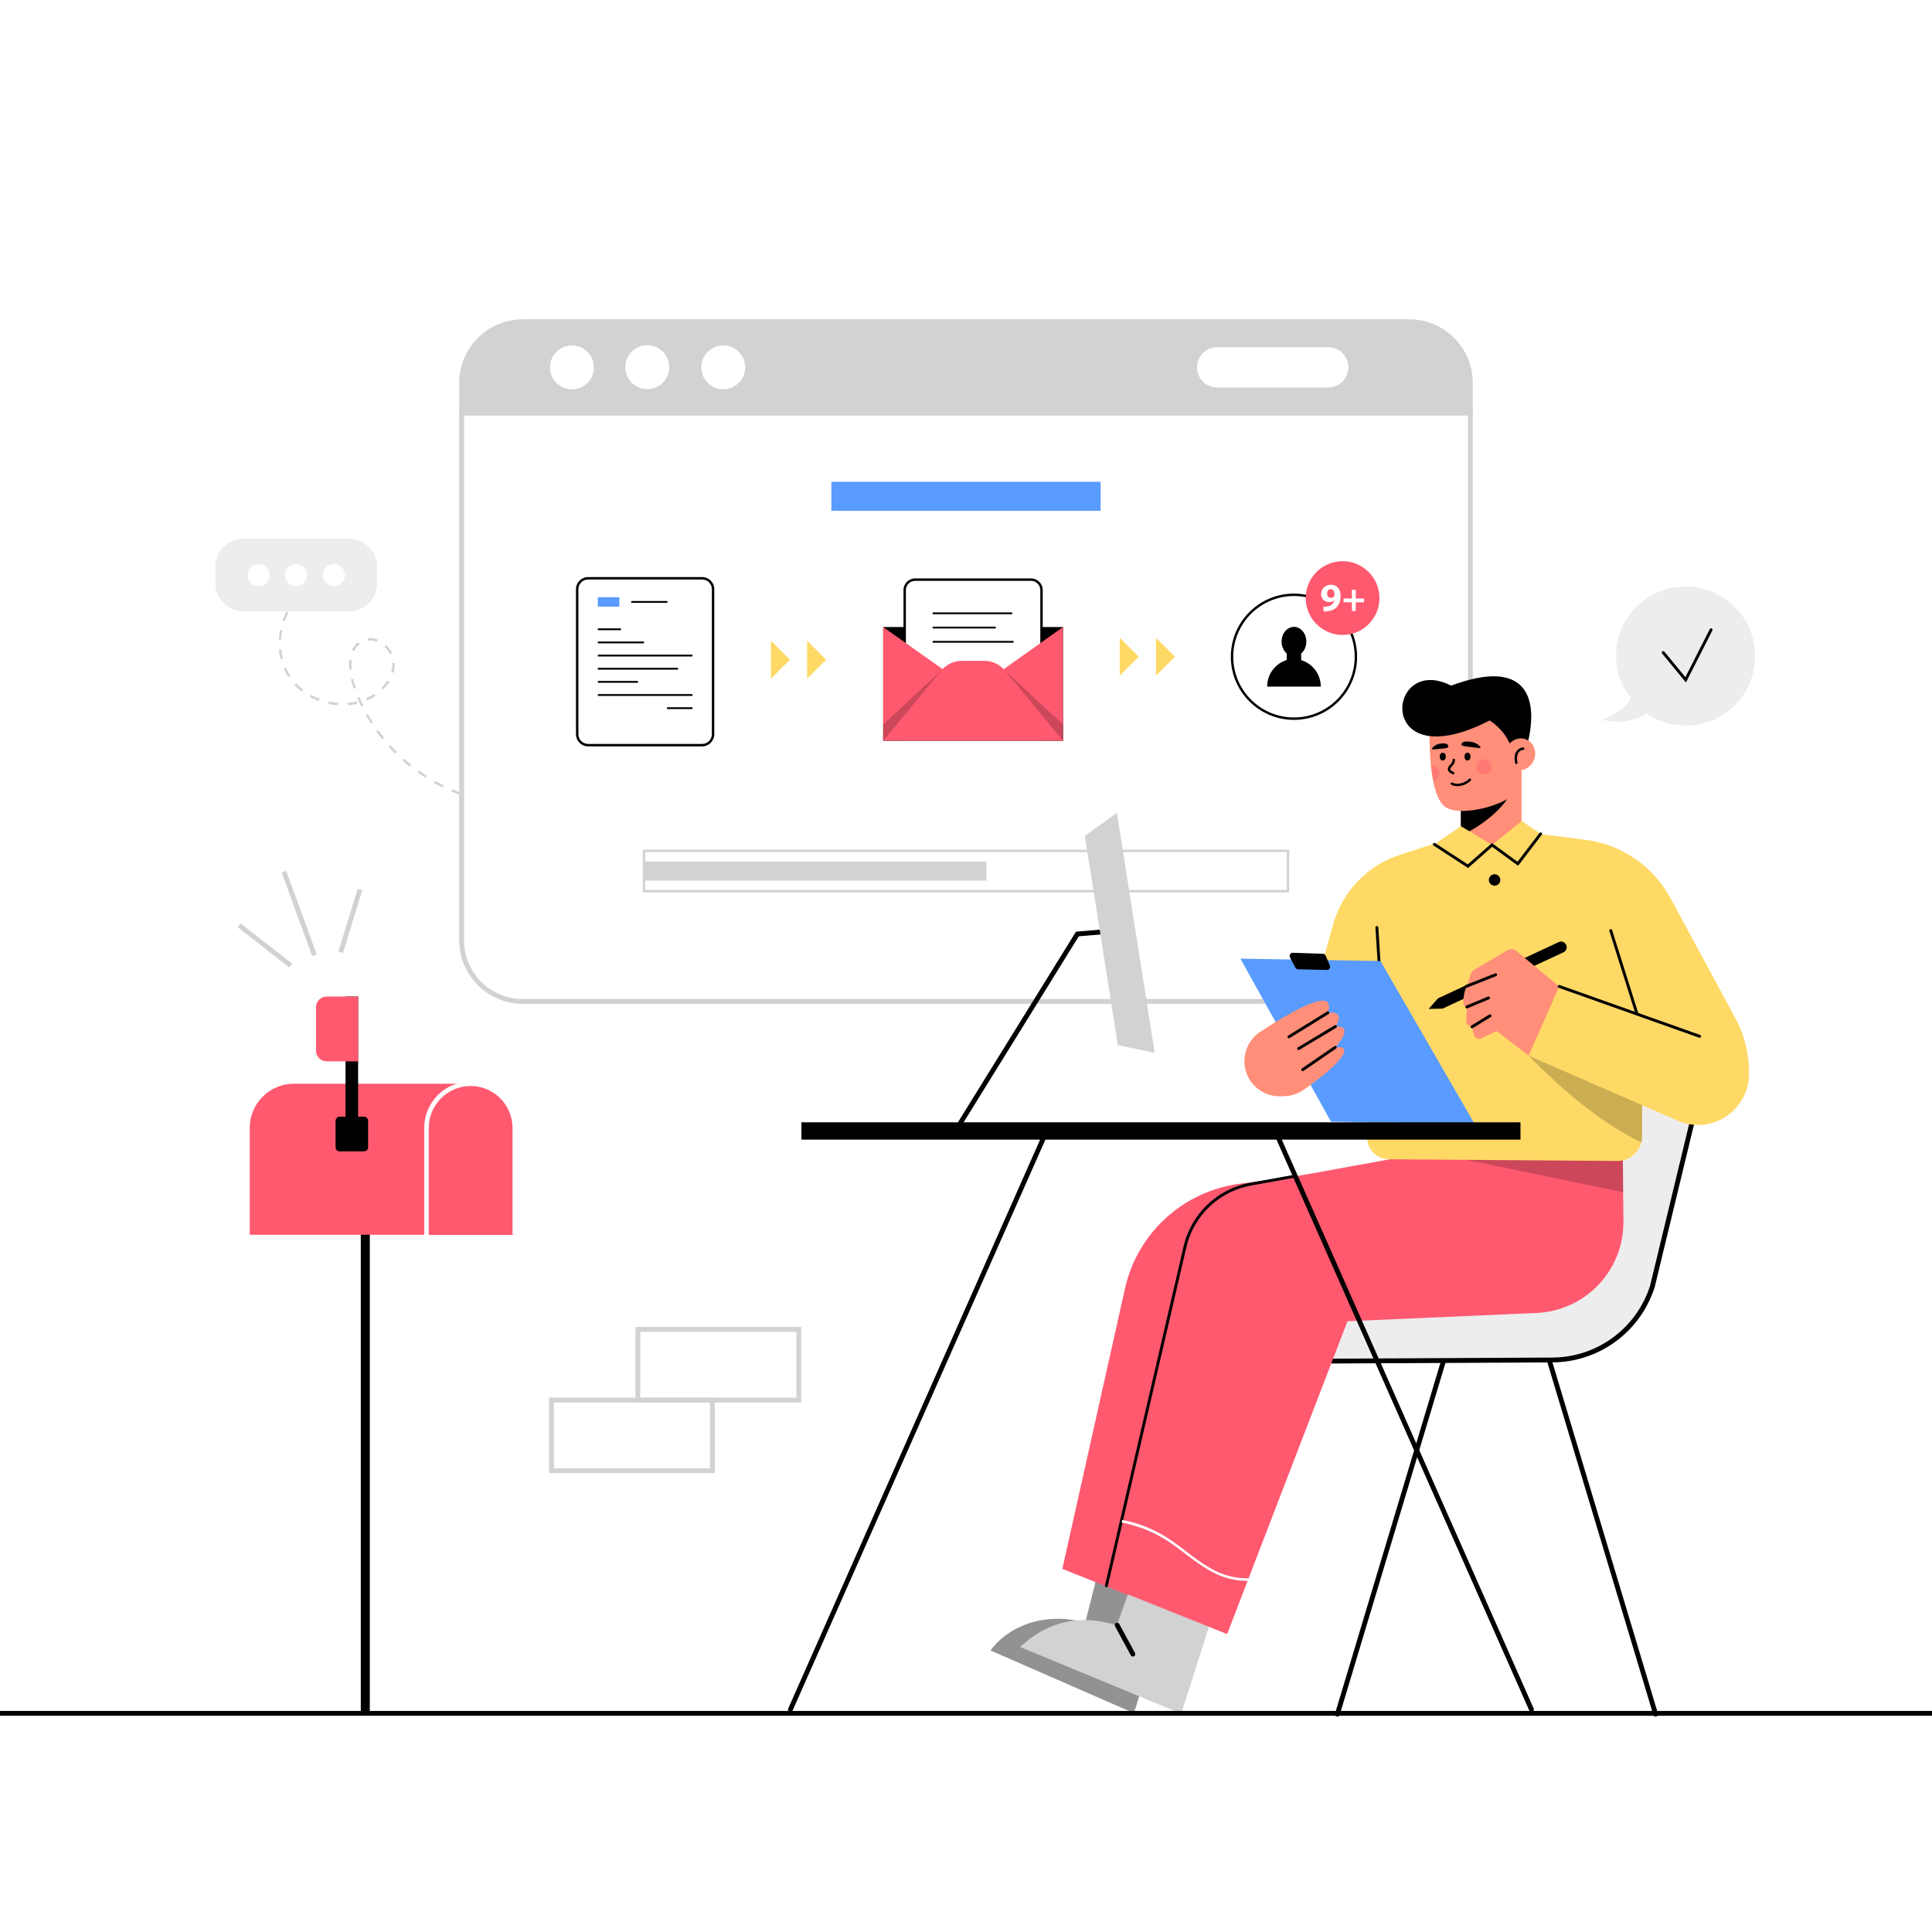 <?xml version="1.0" encoding="utf-8"?>
<!-- Generator: Adobe Illustrator 27.5.0, SVG Export Plug-In . SVG Version: 6.00 Build 0)  -->
<svg version="1.1" xmlns="http://www.w3.org/2000/svg" xmlns:xlink="http://www.w3.org/1999/xlink" x="0px" y="0px"
	 viewBox="0 0 2000 2000" style="enable-background:new 0 0 2000 2000;" xml:space="preserve">
<g id="BACKGROUND">
	<rect style="fill:#FFFFFF;" width="2000" height="2000"/>
</g>
<g id="OBJECTS">
	<g>
		<g>
			<path style="fill:#D2D2D2;" d="M495.989,828.682c-3.24-0.745-6.519-1.602-9.744-2.548l0.703-2.4
				c3.179,0.933,6.409,1.777,9.6,2.511L495.989,828.682z M476.67,823.018c-3.142-1.124-6.298-2.357-9.38-3.663l0.977-2.302
				c3.038,1.289,6.149,2.504,9.246,3.612L476.67,823.018z M458.132,815.166c-2.998-1.475-5.995-3.053-8.907-4.691l1.225-2.18
				c2.874,1.616,5.829,3.173,8.785,4.628L458.132,815.166z M440.587,805.302c-2.813-1.791-5.62-3.687-8.343-5.633l1.455-2.034
				c2.687,1.921,5.457,3.792,8.231,5.558L440.587,805.302z M424.216,793.596c-2.612-2.09-5.199-4.275-7.69-6.494l1.663-1.868
				c2.458,2.191,5.012,4.347,7.59,6.409L424.216,793.596z M409.192,780.205c-2.373-2.353-4.712-4.802-6.953-7.278l1.853-1.677
				c2.211,2.443,4.519,4.858,6.86,7.18L409.192,780.205z M395.686,765.287c-2.108-2.598-4.17-5.286-6.128-7.986l2.024-1.467
				c1.931,2.665,3.965,5.315,6.045,7.879L395.686,765.287z M383.879,748.987c-1.811-2.815-3.564-5.714-5.209-8.616l2.175-1.233
				c1.621,2.861,3.35,5.72,5.136,8.496L383.879,748.987z M373.959,731.471c-1.484-3.009-2.894-6.091-4.189-9.158l2.302-0.974
				c1.278,3.024,2.666,6.061,4.129,9.026L373.959,731.471z M349.919,730.1c-3.359-0.237-6.748-0.724-10.068-1.45l0.532-2.441
				c3.204,0.7,6.472,1.169,9.712,1.399L349.919,730.1z M360.096,730.063l-0.198-2.493c3.285-0.261,6.538-0.779,9.669-1.539
				l0.591,2.429C366.899,729.252,363.514,729.791,360.096,730.063z M330.093,725.775c-3.189-1.195-6.298-2.626-9.242-4.253
				l1.208-2.188c2.838,1.567,5.836,2.947,8.91,4.099L330.093,725.775z M379.833,725.236l-0.991-2.295
				c0.876-0.378,1.746-0.78,2.605-1.204c2.046-1.011,4.053-2.177,5.962-3.463l1.397,2.073c-2.001,1.35-4.105,2.572-6.252,3.632
				C381.654,724.421,380.748,724.84,379.833,725.236z M312.341,715.934c-2.711-2.096-5.245-4.405-7.533-6.865l1.831-1.702
				c2.195,2.36,4.628,4.577,7.23,6.589L312.341,715.934z M396.702,713.845l-1.77-1.765c2.362-2.372,4.404-4.919,6.067-7.573
				l2.119,1.328C401.355,708.646,399.197,711.342,396.702,713.845z M366.127,712.922c-0.508-1.436-0.996-2.877-1.465-4.326
				c-0.568-1.753-1.074-3.556-1.508-5.358l2.432-0.583c0.417,1.739,0.907,3.48,1.454,5.172c0.461,1.427,0.942,2.847,1.443,4.26
				L366.127,712.922z M298.528,701.029c-1.832-2.82-3.447-5.848-4.8-9l2.297-0.986c1.296,3.021,2.844,5.923,4.6,8.624
				L298.528,701.029z M407.388,696.451l-2.4-0.701c0.797-2.728,1.201-5.504,1.202-8.251c0-0.406-0.009-0.815-0.026-1.222
				l2.497-0.107c0.02,0.443,0.028,0.886,0.028,1.329C408.689,690.485,408.251,693.496,407.388,696.451z M361.504,693.192
				c-0.138-1.626-0.208-3.23-0.208-4.767c-0.001-1.885,0.103-3.724,0.31-5.469l2.483,0.296c-0.195,1.646-0.294,3.386-0.293,5.172
				c0,1.469,0.067,3.002,0.198,4.558L361.504,693.192z M290.481,682.373c-0.815-3.258-1.393-6.633-1.713-10.034l2.488-0.234
				c0.31,3.275,0.864,6.526,1.649,9.661L290.481,682.373z M403.724,677.201c-1.396-2.782-3.375-5.409-5.719-7.595l1.704-1.829
				c2.56,2.388,4.72,5.258,6.249,8.303L403.724,677.201z M366.588,674.026l-2.263-1.06c1.572-3.359,3.756-6.13,6.489-8.239
				l1.526,1.98C369.926,668.569,367.991,671.031,366.588,674.026z M390.026,664.486c-2.417-0.957-4.849-1.442-7.225-1.442
				c-0.002,0-0.005,0-0.009,0c-0.653,0-1.306,0.037-1.957,0.112l-0.291-2.483c0.746-0.088,1.497-0.129,2.247-0.129
				c0.003,0,0.006,0,0.01,0c2.693,0,5.432,0.545,8.145,1.618L390.026,664.486z M291.049,662.294l-2.498-0.127
				c0.171-3.375,0.59-6.771,1.243-10.095l2.454,0.483C291.616,655.76,291.213,659.037,291.049,662.294z M294.833,643.093
				l-2.356-0.833c1.138-3.22,2.518-6.354,4.105-9.315l2.205,1.182C297.259,636.976,295.929,639.993,294.833,643.093z
				 M304.087,625.896l-1.985-1.521c2.086-2.721,4.397-5.256,6.871-7.538l1.694,1.838C308.3,620.859,306.085,623.289,304.087,625.896
				z"/>
			<g>
				<path style="fill:#EDEDED;" d="M361.56,632.746H251.756c-15.932,0-28.848-12.916-28.848-28.848v-17.305
					c0-15.932,12.915-28.848,28.848-28.848H361.56c15.932,0,28.848,12.916,28.848,28.848v17.305
					C390.408,619.831,377.493,632.746,361.56,632.746z"/>
				<g>
					
						<ellipse transform="matrix(1 -0.024 0.024 1 -14.085 6.532)" style="fill:#FFFFFF;" cx="267.477" cy="595.246" rx="11.397" ry="11.397"/>
					
						<ellipse transform="matrix(0.999 -0.045 0.045 0.999 -26.658 14.507)" style="fill:#FFFFFF;" cx="306.658" cy="595.246" rx="11.397" ry="11.397"/>
					
						<ellipse transform="matrix(0.999 -0.045 0.045 0.999 -26.618 16.283)" style="fill:#FFFFFF;" cx="345.839" cy="595.246" rx="11.397" ry="11.397"/>
				</g>
			</g>
		</g>
		<g>
			<g>
				<path style="fill:#FFFFFF;" d="M477.881,427.5v545.911c0,34.96,28.34,63.3,63.3,63.3h917.638c34.96,0,63.3-28.34,63.3-63.3
					V427.5H477.881z"/>
				<path style="fill:#D2D2D2;" d="M1458.818,1039.211H541.182c-36.283,0-65.801-29.519-65.801-65.801V425h1049.238v548.411
					C1524.619,1009.692,1495.1,1039.211,1458.818,1039.211z M480.381,430v543.411c0,33.525,27.275,60.801,60.801,60.801h917.637
					c33.525,0,60.801-27.275,60.801-60.801V430H480.381z"/>
			</g>
			<g>
				<g>
					<path style="fill:#D2D2D2;" d="M1522.119,396.319c0-34.96-28.34-63.3-63.3-63.3H541.181c-34.96,0-63.3,28.34-63.3,63.3V427.5
						h1044.238V396.319z"/>
					<path style="fill:#D2D2D2;" d="M1524.619,430H475.381v-33.682c0-36.282,29.518-65.8,65.801-65.8h917.637
						c36.282,0,65.801,29.518,65.801,65.8V430z M480.381,425h1039.238v-28.682c0-33.525-27.275-60.8-60.801-60.8H541.182
						c-33.525,0-60.801,27.274-60.801,60.8V425z"/>
				</g>
				<g>
					
						<ellipse transform="matrix(0.172 -0.985 0.985 0.172 115.687 898.149)" style="fill:#FFFFFF;" cx="592.1" cy="380.259" rx="22.725" ry="22.725"/>
					
						<ellipse transform="matrix(0.161 -0.987 0.987 0.161 186.823 980.36)" style="fill:#FFFFFF;" cx="670.225" cy="380.259" rx="22.725" ry="22.725"/>
					
						<ellipse transform="matrix(0.156 -0.988 0.988 0.156 256.27 1060.32)" style="fill:#FFFFFF;" cx="748.35" cy="380.259" rx="22.725" ry="22.725"/>
				</g>
				<path style="fill:#FFFFFF;" d="M1375,401.093h-115c-11.506,0-20.833-9.327-20.833-20.833v0c0-11.506,9.328-20.833,20.833-20.833
					h115c11.506,0,20.833,9.327,20.833,20.833v0C1395.833,391.765,1386.506,401.093,1375,401.093z"/>
			</g>
			<g>
				<rect x="860.625" y="498.75" style="fill:#599BFF;" width="278.75" height="30"/>
				<g>
					<g>
						<rect x="666.667" y="880.833" style="fill:#FFFFFF;" width="666.667" height="41.667"/>
						<path style="fill:#D2D2D2;" d="M1334.583,923.75H665.416v-44.166h669.166V923.75z M667.916,921.25h664.166v-39.166H667.916
							V921.25z"/>
					</g>
					<g>
						<rect x="666.667" y="891.781" style="fill:#D2D2D2;" width="354.326" height="19.771"/>
					</g>
				</g>
				<g>
					<g>
						<polygon style="fill:#FFD966;" points="798.04,702.581 798.04,663.206 817.728,682.893 						"/>
						<polygon style="fill:#FFD966;" points="835.52,702.581 835.52,663.206 855.208,682.893 						"/>
					</g>
					<g>
						<polygon style="fill:#FFD966;" points="1159.157,699.538 1159.157,660.163 1178.844,679.85 						"/>
						<polygon style="fill:#FFD966;" points="1196.636,699.538 1196.636,660.163 1216.324,679.85 						"/>
					</g>
					<g>
						<g>
							<path style="fill:#FFFFFF;" d="M726.881,771.37H608.795c-6.236,0-11.291-5.055-11.291-11.291V609.921
								c0-6.236,5.055-11.291,11.291-11.291h118.086c6.236,0,11.291,5.055,11.291,11.291v150.158
								C738.172,766.315,733.117,771.37,726.881,771.37z"/>
							<path d="M726.881,772.621H608.795c-6.915,0-12.542-5.626-12.542-12.542V609.921c0-6.915,5.626-12.542,12.542-12.542h118.086
								c6.915,0,12.542,5.626,12.542,12.542v150.159C739.423,766.995,733.796,772.621,726.881,772.621z M608.795,599.879
								c-5.537,0-10.042,4.504-10.042,10.042v150.159c0,5.537,4.504,10.042,10.042,10.042h118.086
								c5.537,0,10.042-4.504,10.042-10.042V609.921c0-5.537-4.504-10.042-10.042-10.042H608.795z"/>
						</g>
						<g>
							<rect x="618.898" y="618.226" style="fill:#599BFF;" width="22.272" height="9.798"/>
							<rect x="653.479" y="622.188" width="37.413" height="1.875"/>
							<rect x="618.898" y="650.494" width="23.933" height="1.875"/>
							<rect x="618.898" y="664.103" width="47.769" height="1.875"/>
							<rect x="618.898" y="677.711" width="97.881" height="1.875"/>
							<rect x="618.898" y="691.321" width="82.936" height="1.875"/>
							<rect x="618.898" y="704.929" width="41.516" height="1.875"/>
							<rect x="618.898" y="718.538" width="97.881" height="1.875"/>
							<rect x="690.502" y="732.147" width="26.277" height="1.875"/>
						</g>
					</g>
					<g>
						<rect x="914.28" y="649.105" width="186.138" height="117.72"/>
						<g>
							<g>
								<path style="fill:#FFFFFF;" d="M1067.375,756.62H947.323c-5.957,0-10.786-4.829-10.786-10.786V610.827
									c0-5.957,4.829-10.786,10.786-10.786h120.052c5.957,0,10.786,4.829,10.786,10.786v135.006
									C1078.161,751.791,1073.332,756.62,1067.375,756.62z"/>
								<path d="M1067.375,757.87H947.323c-6.637,0-12.037-5.399-12.037-12.036V610.828c0-6.637,5.4-12.036,12.037-12.036h120.052
									c6.636,0,12.036,5.399,12.036,12.036v135.006C1079.412,752.471,1074.011,757.87,1067.375,757.87z M947.323,601.292
									c-5.259,0-9.537,4.277-9.537,9.536v135.006c0,5.259,4.279,9.536,9.537,9.536h120.052c5.259,0,9.536-4.277,9.536-9.536
									V610.828c0-5.259-4.277-9.536-9.536-9.536H947.323z"/>
							</g>
							<g>
								<rect x="965.498" y="633.97" width="82.31" height="1.875"/>
								<rect x="965.498" y="648.723" width="65.293" height="1.875"/>
								<rect x="965.498" y="663.475" width="83.701" height="1.875"/>
							</g>
						</g>
						<polyline style="fill:#FF5970;" points="914.279,649.108 989.476,702.389 914.279,766.824 						"/>
						<polyline style="fill:#FF5970;" points="1100.418,649.108 1024.694,702.916 1100.418,766.824 						"/>
						<polygon style="opacity:0.2;" points="1100.418,750.01 1100.418,766.825 1074.338,766.825 1038.89,692.675 						"/>
						<polygon style="opacity:0.2;" points="914.279,750.01 914.279,766.825 940.359,766.825 975.807,692.675 						"/>
						<path style="fill:#FF5970;" d="M973.861,694.746l-59.582,72.079h186.139l-59.582-72.079
							c-5.607-6.783-13.356-10.618-21.457-10.618h-24.063C987.217,684.128,979.468,687.963,973.861,694.746z"/>
					</g>
					<g>
						<g>
							<g>
								
									<ellipse transform="matrix(0.707 -0.707 0.707 0.707 -88.393 1146.3)" style="fill:#FFFFFF;" cx="1339.51" cy="679.85" rx="64.115" ry="64.115"/>
								<path d="M1339.509,745.215c-36.042,0-65.364-29.323-65.364-65.365c0-36.043,29.321-65.365,65.364-65.365
									s65.366,29.322,65.366,65.365C1404.875,715.892,1375.552,745.215,1339.509,745.215z M1339.509,616.985
									c-34.663,0-62.864,28.201-62.864,62.865c0,34.664,28.201,62.865,62.864,62.865c34.666,0,62.866-28.201,62.866-62.865
									C1402.375,645.185,1374.175,616.985,1339.509,616.985z"/>
							</g>
							<g>
								<ellipse cx="1339.51" cy="664.142" rx="12.805" ry="15.204"/>
								<path d="M1367.259,710.762h-55.498v-0.139c0-12.807,8.502-24.057,20.823-27.553l6.597-1.872l7.085,1.963
									C1358.671,686.598,1367.259,697.889,1367.259,710.762L1367.259,710.762z"/>
								<rect x="1332.064" y="672.899" width="14.892" height="14.523"/>
							</g>
						</g>
						<g>
							<circle style="fill:#FF5970;" cx="1389.837" cy="619.121" r="38.171"/>
							<g>
								<path style="fill:#FFFFFF;" d="M1370.061,627.984c0.784,0.082,1.481,0.082,2.717,0c1.893-0.124,3.826-0.658,5.266-1.645
									c1.729-1.194,2.881-2.921,3.374-4.938l-0.124-0.04c-1.193,1.233-2.921,1.933-5.347,1.933c-4.526,0-8.355-3.168-8.355-8.352
									c0-5.226,4.198-9.628,10.081-9.628c6.871,0,10.124,5.266,10.124,11.521c0,5.555-1.772,9.627-4.694,12.302
									c-2.55,2.303-6.047,3.58-10.201,3.744c-1.072,0.082-2.141,0.042-2.841,0V627.984z M1373.847,614.572
									c0,2.303,1.236,4.278,3.786,4.278c1.689,0,2.881-0.823,3.457-1.769c0.204-0.37,0.328-0.782,0.328-1.563
									c0-2.839-1.069-5.637-3.91-5.637C1375.371,609.882,1373.807,611.773,1373.847,614.572z"/>
								<path style="fill:#FFFFFF;" d="M1403.486,610.622v8.969h8.597v3.868h-8.597v9.052h-4.034v-9.052h-8.6v-3.868h8.6v-8.969
									H1403.486z"/>
							</g>
						</g>
					</g>
				</g>
			</g>
		</g>
		<g>
			<path d="M1384.451,1777.026c-0.237,0-0.479-0.034-0.72-0.105c-1.321-0.398-2.07-1.792-1.675-3.115l114.834-382.153
				c0.398-1.321,1.77-2.073,3.115-1.675c1.321,0.398,2.07,1.792,1.675,3.115l-114.834,382.153
				C1386.519,1776.328,1385.527,1777.026,1384.451,1777.026z"/>
			<path d="M1713.894,1777.026c-1.077,0-2.068-0.698-2.395-1.78l-114.834-382.153c-0.396-1.323,0.354-2.717,1.675-3.115
				c1.338-0.398,2.715,0.354,3.115,1.675l114.834,382.153c0.396,1.323-0.354,2.717-1.675,3.115
				C1714.373,1776.992,1714.131,1777.026,1713.894,1777.026z"/>
			<g>
				<path style="fill:#EDEDED;" d="M1348.311,1409.142l258.613-1.306c47.371-0.239,89.2-30.956,103.608-76.083l52.668-217.984
					l-192.932-73.417L1348.311,1409.142z"/>
				<path d="M1343.875,1411.663l225.33-374.392l1.953,0.745l194.99,74.202l-53.186,220.122
					c-14.832,46.477-57.422,77.751-106.025,77.998L1343.875,1411.663z M1571.333,1043.433l-218.586,363.186l254.165-1.282
					c46.431-0.234,87.114-30.112,101.24-74.343l52.102-215.671L1571.333,1043.433z"/>
			</g>
		</g>
		<g>
			<path style="fill:#D2D2D2;" d="M829.394,1451.86H657.795v-78.142h171.599V1451.86z M662.795,1446.86h161.599v-68.142H662.795
				V1446.86z"/>
			<path style="fill:#D2D2D2;" d="M740,1525H568.402v-78.14H740V1525z M573.402,1520H735v-68.14H573.402V1520z"/>
		</g>
		<g>
			<g>
				<path style="fill:#EDEDED;" d="M1744.959,607.222c-39.744,0-72.279,32.22-71.963,71.963
					c0.129,16.231,4.504,30.398,15.129,43.106c-4.375,9.792-16.411,17.455-29.12,22.866c17.87,4.217,34.537,0.675,45.55-6.42
					c11.519,7.83,25.425,12.41,40.404,12.41c39.744,0,71.963-32.219,71.963-71.963
					C1816.922,639.441,1784.703,607.222,1744.959,607.222z"/>
				<path d="M1745.3,706.473l-24.697-29.99c-0.527-0.64-0.437-1.585,0.203-2.112c0.64-0.525,1.584-0.437,2.112,0.205l21.782,26.45
					l25.291-49.775c0.378-0.74,1.287-1.028,2.017-0.658c0.74,0.376,1.033,1.279,0.659,2.018L1745.3,706.473z"/>
			</g>
			<g>
				<g>
					<g>
						<path style="fill:#929292;" d="M1211.104,1656.5l-37.32,116.919l-148.519-64.884c23.75-31.159,65-38.659,98.125-28.659
							l13.75-54.375L1211.104,1656.5z"/>
						<path style="fill:#FF5970;" d="M1622.943,1189.057l0.758,82.872l-285.636,103.325l-113.333,298.81l-125-50l64.931-290.545
							c4.933-21.819,15.015-42.14,29.405-59.267l0,0c22.403-26.666,53.929-44.04,88.439-48.737l246.374-33.534L1622.943,1189.057z"
							/>
					</g>
					<path style="fill:#D2D2D2;" d="M1262.482,1649.655l-39.683,124.323l-166.786-68.992c28.976-27.137,62.429-34.306,100.146-22.45
						l23.506-66.405L1262.482,1649.655z"/>
					<path style="fill:#FF5970;" d="M1680.565,1264.426c0.45,50.625-39.275,92.525-89.875,94.75l-195.775,8.575l-124.575,323.825
						l-15.925-6.375l-78.875-31.55l-30.2-12.075l83.7-348.75c9.7-35.175,38.7-61.65,74.575-68.175l175.925-32l22.05-4l178.2-7.1
						l0.5,52.625L1680.565,1264.426z"/>
					<polygon style="opacity:0.2;" points="1680.29,1234.176 1479.54,1192.651 1501.59,1188.651 1679.79,1181.551 					"/>
					<path d="M1145.342,1643.066c-0.112,0-0.227-0.015-0.342-0.039c-0.806-0.188-1.309-0.994-1.123-1.802l81.357-350.911
						c3.208-13.831,9.832-26.799,19.158-37.507c12.954-14.875,30.779-24.993,50.188-28.494l46.667-8.416
						c0.825-0.132,1.594,0.396,1.743,1.211c0.146,0.815-0.396,1.594-1.211,1.743l-46.667,8.416
						c-18.74,3.379-35.95,13.147-48.459,27.51c-9.001,10.339-15.398,22.861-18.494,36.216l-81.357,350.911
						C1146.641,1642.598,1146.023,1643.066,1145.342,1643.066z"/>
					<path d="M1172.766,1714.875c-0.889,0-1.748-0.474-2.2-1.309l-16.25-30c-0.659-1.216-0.208-2.732,1.006-3.389
						c1.216-0.657,2.732-0.208,3.389,1.006l16.25,30c0.659,1.216,0.208,2.732-1.006,3.389
						C1173.577,1714.778,1173.169,1714.875,1172.766,1714.875z"/>
					<path style="fill:#FFFFFF;" d="M1257.584,1625.878c-17.186-8.703-31.36-22.076-47.296-32.704
						c-14.728-9.822-31.232-16.504-48.598-19.725l-0.64,2.666c18.469,3.47,36.257,10.896,52.08,22.033
						c16.125,11.349,30.973,25.084,49.385,32.747c9.37,3.9,19.177,5.614,29.028,5.567l1.027-2.669
						C1280.966,1634.059,1269.24,1631.78,1257.584,1625.878z"/>
				</g>
				<g>
					<rect x="1512.265" y="789.501" style="fill:#FF8F78;" width="62.825" height="85"/>
					<path d="M1562.765,822.676c-7.2,15.125-31.15,34.025-50.5,42.175v-48.85L1562.765,822.676z"/>
					<path style="fill:#FF8F78;" d="M1571.925,789.6l-2,8.15l-6.85,27.75c-0.925,0.625-1.9,1.25-2.95,1.85
						c-12.05,6.975-32.325,12.575-47.85,12.125c-7.75-0.225-14.3-1.925-18.1-5.725c-5.175-5.175-8.525-14.825-10.65-25.75
						c-0.975-4.975-1.7-10.2-2.25-15.425c-1.175-11.325-1.45-22.55-1.45-30.6c-0.025-7.175,0.2-11.825,0.2-11.825l42.7-20.75
						l41.875,12.2l3.725,24.45l1.925,12.575l1.65,10.875L1571.925,789.6z"/>
					<path d="M1579.047,778.412c16.774-56.728,1.22-97.901-76.857-68.622c-67.097-34.464-79.907,97.596,39.953,35.989
						c10.951,7.312,19.568,17.556,24.094,32.939L1579.047,778.412z"/>
					
						<ellipse transform="matrix(0.381 -0.925 0.925 0.381 251.357 1938.332)" style="fill:#FF8F78;" cx="1573.151" cy="781.462" rx="16.673" ry="15.453"/>
					<g>
						<path d="M1504.375,801.666c-0.22,0-0.44-0.056-0.64-0.176c-0.352-0.209-0.71-0.405-1.064-0.599
							c-2.161-1.185-5.12-2.808-3.403-6.649c0.569-1.277,1.404-2.143,2.139-2.909c1.14-1.187,2.124-2.211,2.349-4.775
							c0.059-0.687,0.679-1.202,1.353-1.137c0.688,0.06,1.199,0.665,1.138,1.354c-0.3,3.444-1.753,4.956-3.037,6.29
							c-0.679,0.708-1.267,1.318-1.658,2.196c-0.706,1.577-0.19,2.059,2.322,3.438c0.381,0.208,0.767,0.42,1.142,0.643
							c0.593,0.353,0.789,1.121,0.435,1.714C1505.215,801.448,1504.8,801.666,1504.375,801.666z"/>
						<path d="M1512.915,770.316c-0.59,1.828,3.398,2.411,8.725,2.91c5.327,0.5,10.914,1.876,11.032,0.616
							c0.118-1.26-4.785-5.471-10.112-5.97C1517.233,767.373,1513.883,767.315,1512.915,770.316z"/>
						<path d="M1499.32,772.492c0.362,1.843-3.059,2.274-7.609,2.571c-4.549,0.297-9.385,1.459-9.391,0.199
							c-0.005-1.259,4.464-5.269,9.014-5.566C1495.884,769.398,1498.725,769.467,1499.32,772.492z"/>
						<path d="M1508.777,813.827c-2.175,0-4.368-0.433-6.418-1.459c-0.618-0.309-0.867-1.06-0.559-1.677
							c0.31-0.618,1.069-0.862,1.677-0.559c6.128,3.062,14.097-0.349,17.261-3.882c0.464-0.515,1.255-0.555,1.763-0.098
							c0.515,0.46,0.559,1.251,0.098,1.765C1519.878,810.957,1514.38,813.827,1508.777,813.827z"/>
						<ellipse cx="1519.167" cy="783.229" rx="3.125" ry="4.063"/>
						<ellipse cx="1493.542" cy="783.229" rx="3.125" ry="4.063"/>
						<circle style="opacity:0.4;fill:#FF5970;" cx="1536.25" cy="793.75" r="7.813"/>
						<path style="opacity:0.4;fill:#FF5970;" d="M1490,800.3c0,3.875-2.8,7.075-6.475,7.7c-0.975-4.975-1.7-10.2-2.25-15.425
							c0.3-0.05,0.625-0.075,0.925-0.075C1486.5,792.5,1490,796,1490,800.3z"/>
					</g>
					<path d="M1569.688,790.938c-0.571,0-1.084-0.391-1.218-0.969c-1.167-5.061-0.525-9.706,1.763-12.743
						c1.606-2.13,3.879-3.331,6.577-3.474c0.681-0.016,1.279,0.494,1.313,1.183c0.037,0.69-0.493,1.278-1.182,1.315
						c-1.936,0.101-3.564,0.96-4.712,2.48c-1.843,2.446-2.324,6.338-1.323,10.677c0.154,0.673-0.264,1.344-0.938,1.499
						C1569.873,790.928,1569.78,790.938,1569.688,790.938z"/>
				</g>
				<g>
					<path style="fill:#FFD966;" d="M1808.265,1086.601l-108.35-0.45v90.025c0,2.275-0.3,4.475-0.85,6.575
						c-2.925,11.025-13,19.15-24.95,19.075l-236.35-1.775c-13.4-0.1-23.825-11.7-22.475-25.05l8.8-86.35l-57.5-83.75l13.475-48.025
						c9.55-34.025,35.475-61.025,69.075-71.95l63.726-20.673L1545,874.375l22.429-14.443l73.886,9.443
						c37.325,4.775,70.05,27.225,87.95,60.325l67.275,124.45C1802.065,1064.351,1805.99,1075.301,1808.265,1086.601z"/>
					<path d="M1478.923,1044.449l14.549-0.346l125.003-58.269c2.92-1.361,4.184-4.832,2.823-7.752
						c-1.361-2.92-4.832-4.184-7.752-2.823l-125.003,58.269L1478.923,1044.449z"/>
					<g>
						<polygon style="fill:#FFD966;" points="1512.348,855.292 1544.568,874.674 1519.583,897.5 1484.848,874.042 						"/>
						<polygon style="fill:#FFD966;" points="1544.568,874.674 1570.833,894.583 1594.848,863.209 1575.265,849.876 						"/>
					</g>
					<path d="M1519.719,898.545l-35.688-23.245c-0.696-0.453-0.891-1.382-0.439-2.076c0.454-0.692,1.387-0.885,2.075-0.438
						l33.779,22.002l25.034-22.035l26.467,19.336l22.708-29.789c0.503-0.659,1.445-0.786,2.102-0.283
						c0.659,0.502,0.786,1.443,0.286,2.102l-24.49,32.125l-26.897-19.648L1519.719,898.545z"/>
					<path style="opacity:0.2;" d="M1699.915,1094.151v82.025c0,2.275-0.3,4.475-0.85,6.575
						c-40.911-20.134-79.422-51.919-116.65-89.925L1699.915,1094.151z"/>
					<g>
						<path style="fill:#FF8F78;" d="M1614.09,1021.148l-44.26-36.6c-2.692-2.226-6.493-2.516-9.491-0.725l-34.85,20.51
							c-1.304,0.767-2.282,1.984-2.752,3.422l-4.271,13.081c-2.603,4.984-3.518,10.525-3.654,16.323
							c-0.555,2.48,1.135,4.904,3.654,5.24l0,0l-0.643,13.726c-0.165,3.518,2.452,6.549,5.956,6.899l0,0l1.908,8.15
							c0.789,3.372,4.478,5.167,7.619,3.708l16.099-7.483l33.013,25.425l33.862-28.237L1614.09,1021.148z"/>
						<g>
							<path d="M1517.813,1022.627c-0.596,0-1.162-0.359-1.394-0.95c-0.305-0.769,0.071-1.641,0.842-1.946l30.444-12.06
								c0.774-0.308,1.643,0.071,1.946,0.842c0.305,0.769-0.071,1.641-0.842,1.946l-30.444,12.06
								C1518.184,1022.593,1517.996,1022.627,1517.813,1022.627z"/>
							<path d="M1518.464,1043.899c-0.586,0-1.145-0.349-1.384-0.925c-0.32-0.764,0.042-1.643,0.808-1.96l22.5-9.375
								c0.759-0.317,1.643,0.044,1.96,0.808c0.32,0.764-0.042,1.643-0.808,1.96l-22.5,9.375
								C1518.852,1043.86,1518.657,1043.899,1518.464,1043.899z"/>
							<path d="M1523.779,1064.521c-0.505,0-0.996-0.254-1.279-0.713c-0.435-0.706-0.215-1.631,0.491-2.063l18.647-11.458
								c0.715-0.435,1.631-0.21,2.063,0.491c0.434,0.706,0.215,1.631-0.491,2.063l-18.647,11.458
								C1524.316,1064.451,1524.045,1064.521,1523.779,1064.521z"/>
						</g>
					</g>
					<path style="fill:#FFD966;" d="M1810.49,1113.622c-0.4,12.025-4.875,23.15-12.15,31.9c-7.3,8.775-17.425,15.175-29.175,17.775
						c-3.75,0.825-7.525,1.225-11.325,1.225c-7.225,0-14.425-1.475-21.125-4.4l-154.3-67.3l31.675-71.675l194.175,65.45
						C1810.065,1095.447,1810.815,1104.522,1810.49,1113.622z"/>
					<path d="M1759.431,1074.294c-0.166,0-0.337-0.029-0.503-0.088l-145.342-51.646c-0.779-0.278-1.189-1.135-0.911-1.917
						c0.278-0.779,1.13-1.186,1.917-0.911l145.342,51.646c0.779,0.278,1.189,1.135,0.911,1.917
						C1760.625,1073.909,1760.049,1074.294,1759.431,1074.294z"/>
					<path d="M1432.048,1067.703c-0.784,0-1.445-0.61-1.494-1.404l-6.719-106.151c-0.054-0.828,0.576-1.539,1.401-1.592
						c0.803-0.072,1.54,0.575,1.592,1.401l6.719,106.151c0.054,0.828-0.576,1.541-1.401,1.592
						C1432.114,1067.703,1432.08,1067.703,1432.048,1067.703z"/>
					<path d="M1694.331,1050.19c-0.637,0-1.228-0.41-1.431-1.05l-26.875-85.326c-0.249-0.79,0.19-1.632,0.979-1.881
						c0.793-0.258,1.631,0.189,1.882,0.98l26.875,85.323c0.249,0.791-0.19,1.633-0.979,1.882
						C1694.631,1050.166,1694.48,1050.19,1694.331,1050.19z"/>
					<g>
						<polygon style="fill:#599BFF;" points="1284.09,992.398 1429.09,994.898 1526.59,1163.647 1377.84,1161.147 						"/>
						<path d="M1335.409,991.14l5.518,10.465c0.556,1.055,1.639,1.727,2.832,1.758l29.819,0.758
							c2.398,0.061,4.056-2.379,3.116-4.587l-4.354-10.223c-0.503-1.18-1.644-1.961-2.926-2.003l-30.982-0.999
							C1335.903,986.227,1334.229,988.904,1335.409,991.14z"/>
					</g>
					<g>
						<path style="fill:#FF8F78;" d="M1304.723,1068.005c37.202-24.204,78.864-47.183,69.802-19.566
							c10.702-1.89,15.239,4.095,7.907,14.237c11.159-1.021,13.982,5.321-0.177,21.524c21.833-2.674,3.597,18.888-32.85,44.045
							c-5.675,3.917-12.35,6.164-19.239,6.445l-4.116,0.168c-12.93,0.527-25.166-5.856-32.13-16.763l0,0
							c-6.813-10.67-7.585-24.115-2.041-35.495l0.033-0.069C1294.793,1076.619,1299.211,1071.591,1304.723,1068.005z"/>
						<g>
							<path d="M1334.285,1074.805c-0.503,0-0.994-0.251-1.279-0.71c-0.435-0.706-0.217-1.628,0.488-2.065l40.242-24.868
								c0.708-0.435,1.628-0.215,2.065,0.488c0.435,0.706,0.217,1.628-0.488,2.065l-40.242,24.868
								C1334.824,1074.734,1334.553,1074.805,1334.285,1074.805z"/>
							<path d="M1344.312,1087.007c-0.51,0-1.008-0.259-1.289-0.728c-0.425-0.71-0.195-1.633,0.515-2.058l38.123-22.832
								c0.715-0.425,1.633-0.193,2.058,0.515c0.425,0.71,0.195,1.633-0.515,2.058l-38.123,22.832
								C1344.839,1086.938,1344.573,1087.007,1344.312,1087.007z"/>
							<path d="M1348.528,1108.87c-0.479,0-0.947-0.227-1.238-0.649c-0.471-0.684-0.298-1.616,0.386-2.085l33.73-23.171
								c0.683-0.471,1.616-0.293,2.085,0.386c0.471,0.684,0.298,1.616-0.386,2.085l-33.73,23.171
								C1349.116,1108.784,1348.818,1108.87,1348.528,1108.87z"/>
						</g>
					</g>
					<circle cx="1547.188" cy="910.938" r="5.937"/>
				</g>
			</g>
			<g>
				<g>
					<g>
						<path d="M994.164,1164.993c-0.449,0-0.903-0.12-1.314-0.374c-1.174-0.728-1.537-2.268-0.809-3.442l121.809-196.708
							l31.255-2.605c1.406-0.114,2.585,0.909,2.698,2.284c0.115,1.376-0.906,2.584-2.283,2.699l-28.745,2.395l-120.483,194.567
							C995.819,1164.573,995.001,1164.993,994.164,1164.993z"/>
						<polygon style="fill:#D2D2D2;" points="1123.082,865.396 1156.202,841.415 1195.348,1089.862 1157.188,1081.855 						"/>
					</g>
				</g>
				<g>
					<g>
						<path d="M818.245,1772.175c-0.338,0-0.682-0.068-1.011-0.215c-1.262-0.559-1.833-2.034-1.274-3.298l267.4-603.909
							c0.557-1.26,2.031-1.833,3.298-1.272c1.262,0.559,1.831,2.034,1.272,3.298l-267.398,603.909
							C820.118,1771.621,819.204,1772.175,818.245,1772.175z"/>
						<path d="M1585.374,1772.175c-0.959,0-1.875-0.554-2.288-1.487l-267.397-603.909c-0.559-1.265,0.01-2.739,1.272-3.298
							c1.265-0.566,2.739,0.012,3.298,1.272l267.397,603.909c0.559,1.265-0.01,2.739-1.272,3.298
							C1586.055,1772.107,1585.71,1772.175,1585.374,1772.175z"/>
					</g>
					<rect x="829.617" y="1161.816" width="744.383" height="17.906"/>
				</g>
			</g>
		</g>
		<g>
			<g>
				
					<rect x="373.469" y="1227.001" transform="matrix(-1 -1.224647e-16 1.224647e-16 -1 756.298 3002.094)" width="9.36" height="548.092"/>
				<g>
					<path style="fill:#FF5970;" d="M258.519,1278.223h274.388v-110.635c0-25.238-20.459-45.697-45.697-45.697H304.216
						c-25.238,0-45.697,20.459-45.697,45.697V1278.223z"/>
					<path style="fill:#FF5970;" d="M441.514,1278.223h91.394v-110.635c0-25.238-20.459-45.697-45.697-45.697h0
						c-25.238,0-45.697,20.459-45.697,45.697V1278.223z"/>
					<path style="fill:#FFFFFF;" d="M443.855,1278.655h-4.683v-111.067c0-26.489,21.549-48.037,48.038-48.037
						c26.489,0,48.038,21.548,48.038,48.037v110.635h-4.683v-110.635c0-23.906-19.449-43.354-43.356-43.354
						c-23.906,0-43.356,19.448-43.356,43.354V1278.655z"/>
					<g>
						<g>
							
								<rect x="357.692" y="1031.622" transform="matrix(-1 -1.224647e-16 1.224647e-16 -1 728.425 2206.776)" width="13.04" height="143.532"/>
							<path style="fill:#FF5970;" d="M338.2,1098.716h32.533v-67.094H338.2c-6.12,0-11.082,4.962-11.082,11.082v44.93
								C327.118,1093.755,332.079,1098.716,338.2,1098.716z"/>
						</g>
						<path d="M351.633,1191.868h25.172c2.351,0,4.258-1.906,4.258-4.258v-27.346c0-2.351-1.906-4.258-4.258-4.258h-25.172
							c-2.351,0-4.258,1.906-4.258,4.258v27.346C347.375,1189.962,349.281,1191.868,351.633,1191.868z"/>
					</g>
				</g>
			</g>
			<g>
				
					<rect x="328.496" y="950.834" transform="matrix(0.294 -0.956 0.956 0.294 -655.278 1019.518)" style="fill:#D2D2D2;" width="68.007" height="4.999"/>
				
					<rect x="307.499" y="899.698" transform="matrix(0.939 -0.343 0.343 0.939 -305.783 163.841)" style="fill:#D2D2D2;" width="5.001" height="92.271"/>
				
					<rect x="271.667" y="944.493" transform="matrix(0.616 -0.788 0.788 0.616 -665.576 592.085)" style="fill:#D2D2D2;" width="5" height="67.68"/>
			</g>
		</g>
		<rect y="1771.147" width="2000" height="5"/>
	</g>
</g>
</svg>
